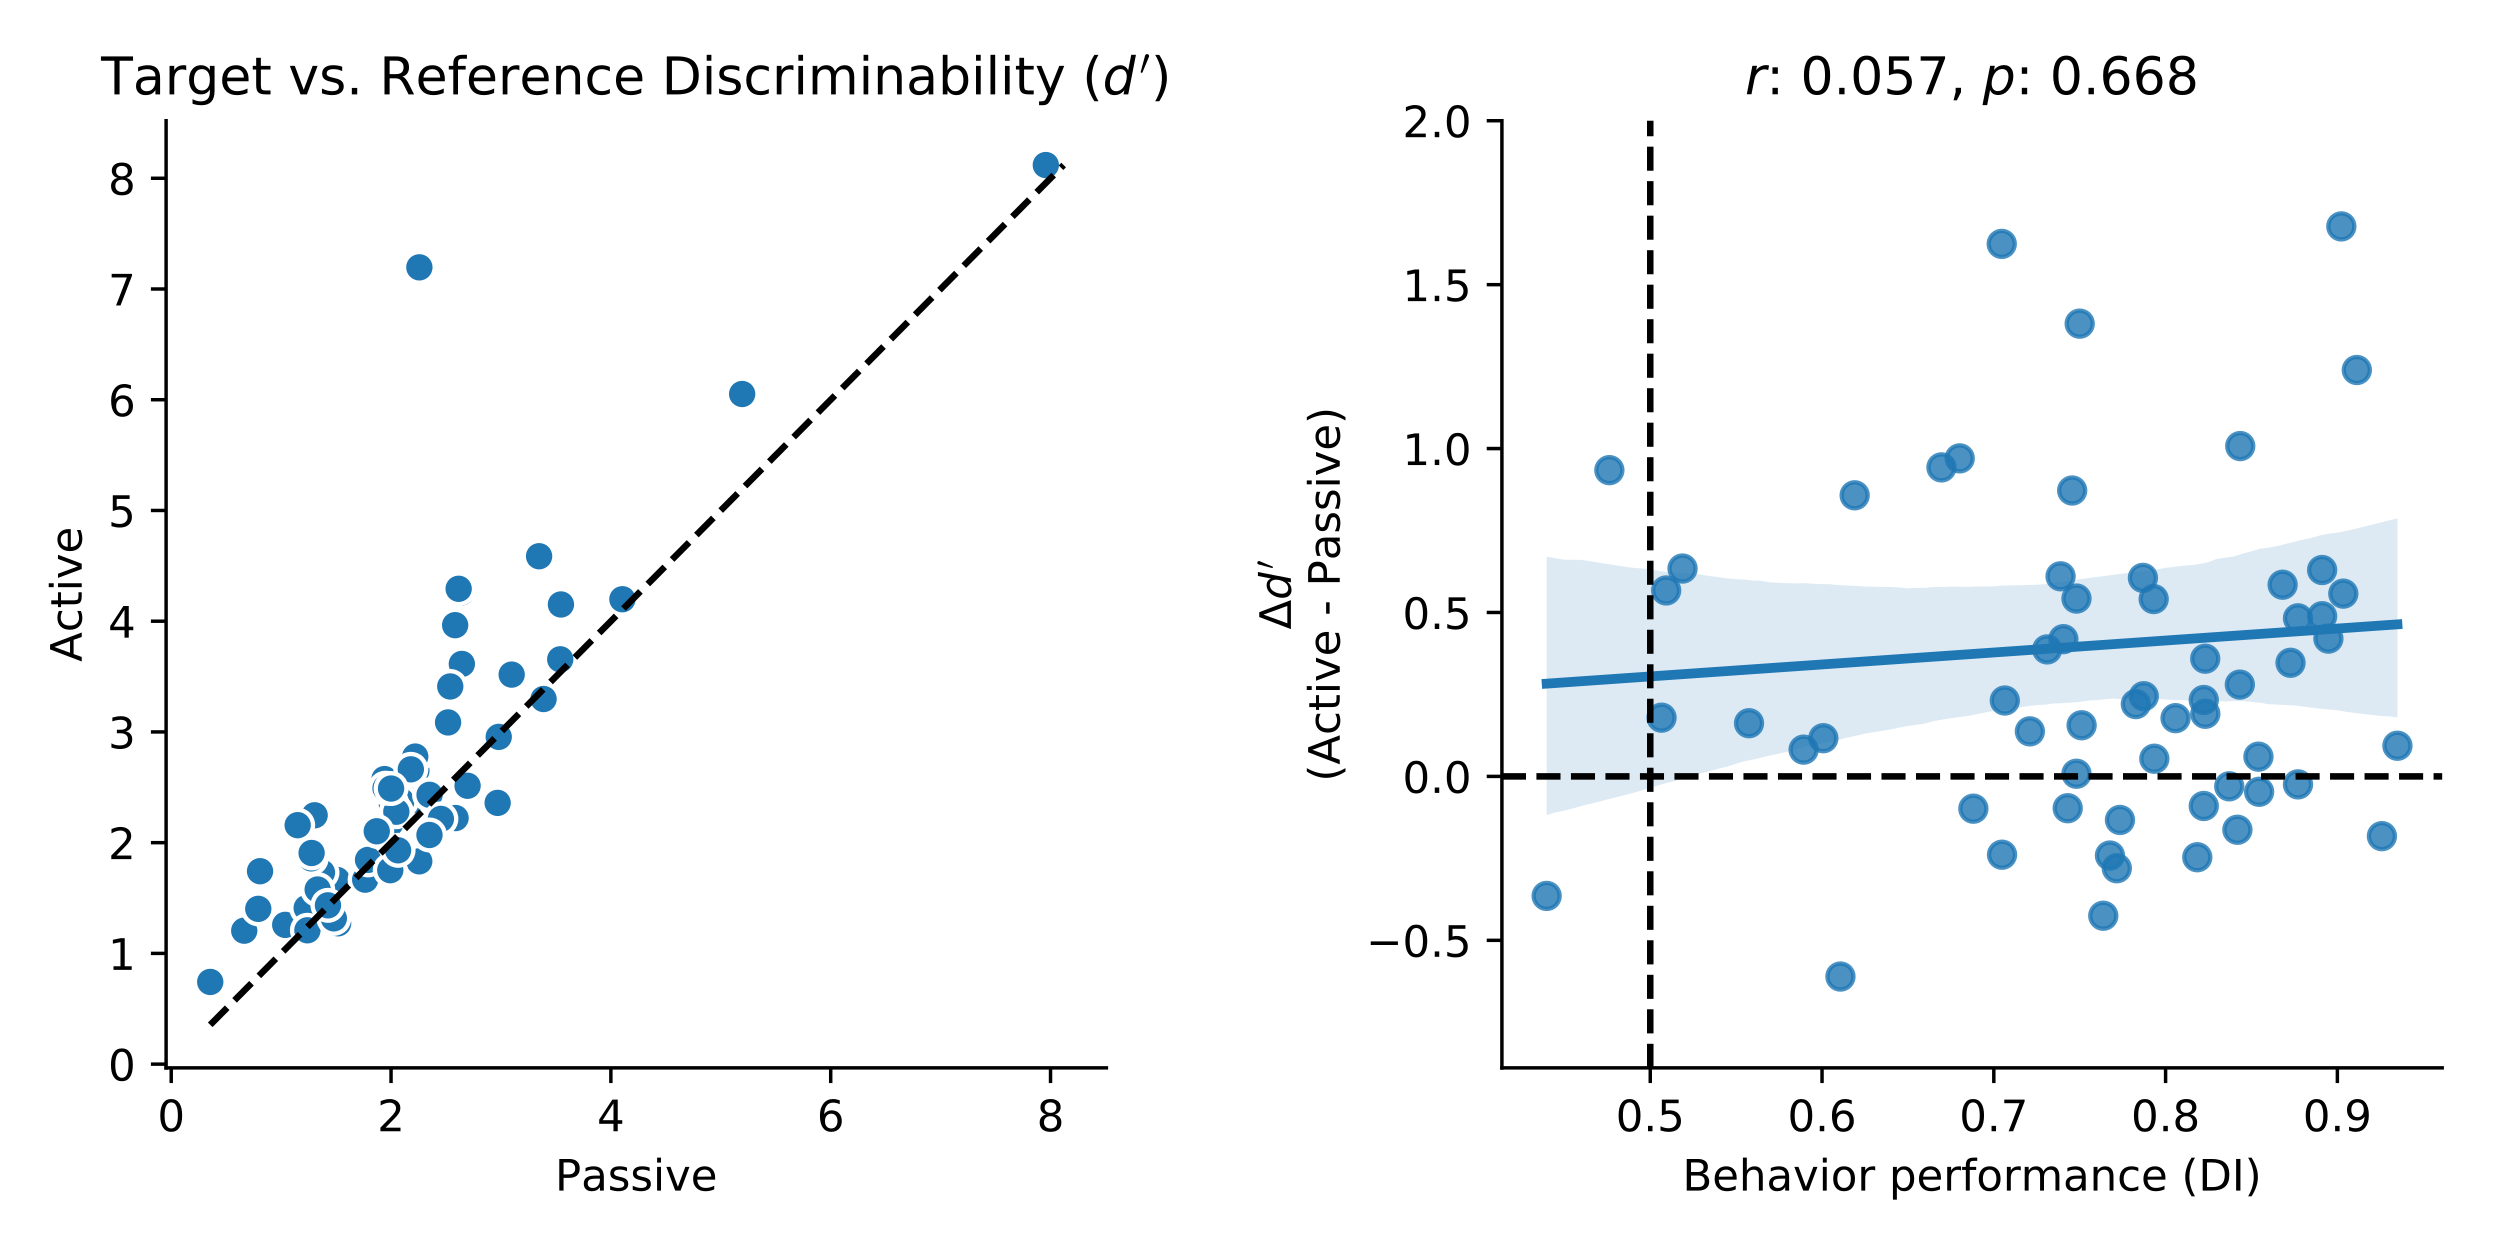 <?xml version="1.0" encoding="utf-8" standalone="no"?>
<!DOCTYPE svg PUBLIC "-//W3C//DTD SVG 1.1//EN"
  "http://www.w3.org/Graphics/SVG/1.1/DTD/svg11.dtd">
<!-- Created with matplotlib (https://matplotlib.org/) -->
<svg height="288pt" version="1.1" viewBox="0 0 576 288" width="576pt" xmlns="http://www.w3.org/2000/svg" xmlns:xlink="http://www.w3.org/1999/xlink">
 <defs>
  <style type="text/css">
*{stroke-linecap:butt;stroke-linejoin:round;}
  </style>
 </defs>
 <g id="figure_1">
  <g id="patch_1">
   <path d="M 0 288 
L 576 288 
L 576 0 
L 0 0 
z
" style="fill:#ffffff;"/>
  </g>
  <g id="axes_1">
   <g id="patch_2">
    <path d="M 38.27 246.04 
L 254.909 246.04 
L 254.909 27.816 
L 38.27 27.816 
z
" style="fill:#ffffff;"/>
   </g>
   <g id="PathCollection_1">
    <defs>
     <path d="M 0 3.536 
C 0.938 3.536 1.837 3.163 2.5 2.5 
C 3.163 1.837 3.536 0.938 3.536 0 
C 3.536 -0.938 3.163 -1.837 2.5 -2.5 
C 1.837 -3.163 0.938 -3.536 0 -3.536 
C -0.938 -3.536 -1.837 -3.163 -2.5 -2.5 
C -3.163 -1.837 -3.536 -0.938 -3.536 0 
C -3.536 0.938 -3.163 1.837 -2.5 2.5 
C -1.837 3.163 -0.938 3.536 0 3.536 
z
" id="m2ec1d4c209" style="stroke:#ffffff;"/>
    </defs>
    <g clip-path="url(#p0ec665507a)">
     <use style="fill:#1f77b4;stroke:#ffffff;" x="59.912" xlink:href="#m2ec1d4c209" y="200.724"/>
     <use style="fill:#1f77b4;stroke:#ffffff;" x="73.135" xlink:href="#m2ec1d4c209" y="212.434"/>
     <use style="fill:#1f77b4;stroke:#ffffff;" x="106.139" xlink:href="#m2ec1d4c209" y="136.545"/>
     <use style="fill:#1f77b4;stroke:#ffffff;" x="48.435" xlink:href="#m2ec1d4c209" y="226.239"/>
     <use style="fill:#1f77b4;stroke:#ffffff;" x="76.666" xlink:href="#m2ec1d4c209" y="204.174"/>
     <use style="fill:#1f77b4;stroke:#ffffff;" x="104.865" xlink:href="#m2ec1d4c209" y="144.037"/>
     <use style="fill:#1f77b4;stroke:#ffffff;" x="56.269" xlink:href="#m2ec1d4c209" y="214.427"/>
     <use style="fill:#1f77b4;stroke:#ffffff;" x="72.491" xlink:href="#m2ec1d4c209" y="187.838"/>
     <use style="fill:#1f77b4;stroke:#ffffff;" x="65.711" xlink:href="#m2ec1d4c209" y="213.089"/>
     <use style="fill:#1f77b4;stroke:#ffffff;" x="106.405" xlink:href="#m2ec1d4c209" y="152.968"/>
     <use style="fill:#1f77b4;stroke:#ffffff;" x="74.664" xlink:href="#m2ec1d4c209" y="208.16"/>
     <use style="fill:#1f77b4;stroke:#ffffff;" x="77.629" xlink:href="#m2ec1d4c209" y="202.728"/>
     <use style="fill:#1f77b4;stroke:#ffffff;" x="103.231" xlink:href="#m2ec1d4c209" y="166.446"/>
     <use style="fill:#1f77b4;stroke:#ffffff;" x="70.658" xlink:href="#m2ec1d4c209" y="209.2"/>
     <use style="fill:#1f77b4;stroke:#ffffff;" x="84.131" xlink:href="#m2ec1d4c209" y="202.67"/>
     <use style="fill:#1f77b4;stroke:#ffffff;" x="59.502" xlink:href="#m2ec1d4c209" y="209.399"/>
     <use style="fill:#1f77b4;stroke:#ffffff;" x="94.97" xlink:href="#m2ec1d4c209" y="184.367"/>
     <use style="fill:#1f77b4;stroke:#ffffff;" x="77.902" xlink:href="#m2ec1d4c209" y="212.725"/>
     <use style="fill:#1f77b4;stroke:#ffffff;" x="88.438" xlink:href="#m2ec1d4c209" y="198.295"/>
     <use style="fill:#1f77b4;stroke:#ffffff;" x="92.478" xlink:href="#m2ec1d4c209" y="184.606"/>
     <use style="fill:#1f77b4;stroke:#ffffff;" x="96.592" xlink:href="#m2ec1d4c209" y="198.448"/>
     <use style="fill:#1f77b4;stroke:#ffffff;" x="89.892" xlink:href="#m2ec1d4c209" y="189.783"/>
     <use style="fill:#1f77b4;stroke:#ffffff;" x="129.077" xlink:href="#m2ec1d4c209" y="151.904"/>
     <use style="fill:#1f77b4;stroke:#ffffff;" x="88.581" xlink:href="#m2ec1d4c209" y="179.499"/>
     <use style="fill:#1f77b4;stroke:#ffffff;" x="95.934" xlink:href="#m2ec1d4c209" y="177.587"/>
     <use style="fill:#1f77b4;stroke:#ffffff;" x="104.96" xlink:href="#m2ec1d4c209" y="188.476"/>
     <use style="fill:#1f77b4;stroke:#ffffff;" x="98.967" xlink:href="#m2ec1d4c209" y="183.128"/>
     <use style="fill:#1f77b4;stroke:#ffffff;" x="84.795" xlink:href="#m2ec1d4c209" y="198.114"/>
     <use style="fill:#1f77b4;stroke:#ffffff;" x="101.577" xlink:href="#m2ec1d4c209" y="188.677"/>
     <use style="fill:#1f77b4;stroke:#ffffff;" x="70.824" xlink:href="#m2ec1d4c209" y="214.335"/>
     <use style="fill:#1f77b4;stroke:#ffffff;" x="68.581" xlink:href="#m2ec1d4c209" y="190.118"/>
     <use style="fill:#1f77b4;stroke:#ffffff;" x="98.947" xlink:href="#m2ec1d4c209" y="192.38"/>
     <use style="fill:#1f77b4;stroke:#ffffff;" x="76.911" xlink:href="#m2ec1d4c209" y="211.585"/>
     <use style="fill:#1f77b4;stroke:#ffffff;" x="95.67" xlink:href="#m2ec1d4c209" y="174.31"/>
     <use style="fill:#1f77b4;stroke:#ffffff;" x="143.398" xlink:href="#m2ec1d4c209" y="138.064"/>
     <use style="fill:#1f77b4;stroke:#ffffff;" x="90.268" xlink:href="#m2ec1d4c209" y="185.134"/>
     <use style="fill:#1f77b4;stroke:#ffffff;" x="124.207" xlink:href="#m2ec1d4c209" y="128.157"/>
     <use style="fill:#1f77b4;stroke:#ffffff;" x="103.734" xlink:href="#m2ec1d4c209" y="158.161"/>
     <use style="fill:#1f77b4;stroke:#ffffff;" x="114.655" xlink:href="#m2ec1d4c209" y="184.982"/>
     <use style="fill:#1f77b4;stroke:#ffffff;" x="74.177" xlink:href="#m2ec1d4c209" y="201.026"/>
     <use style="fill:#1f77b4;stroke:#ffffff;" x="89.916" xlink:href="#m2ec1d4c209" y="200.489"/>
     <use style="fill:#1f77b4;stroke:#ffffff;" x="107.727" xlink:href="#m2ec1d4c209" y="181.037"/>
     <use style="fill:#1f77b4;stroke:#ffffff;" x="73.186" xlink:href="#m2ec1d4c209" y="204.943"/>
     <use style="fill:#1f77b4;stroke:#ffffff;" x="240.954" xlink:href="#m2ec1d4c209" y="38.028"/>
     <use style="fill:#1f77b4;stroke:#ffffff;" x="170.99" xlink:href="#m2ec1d4c209" y="90.777"/>
     <use style="fill:#1f77b4;stroke:#ffffff;" x="129.237" xlink:href="#m2ec1d4c209" y="139.268"/>
     <use style="fill:#1f77b4;stroke:#ffffff;" x="71.695" xlink:href="#m2ec1d4c209" y="197.77"/>
     <use style="fill:#1f77b4;stroke:#ffffff;" x="91.312" xlink:href="#m2ec1d4c209" y="187.018"/>
     <use style="fill:#1f77b4;stroke:#ffffff;" x="91.714" xlink:href="#m2ec1d4c209" y="195.908"/>
     <use style="fill:#1f77b4;stroke:#ffffff;" x="105.672" xlink:href="#m2ec1d4c209" y="135.654"/>
     <use style="fill:#1f77b4;stroke:#ffffff;" x="117.887" xlink:href="#m2ec1d4c209" y="155.428"/>
     <use style="fill:#1f77b4;stroke:#ffffff;" x="94.656" xlink:href="#m2ec1d4c209" y="177.251"/>
     <use style="fill:#1f77b4;stroke:#ffffff;" x="114.904" xlink:href="#m2ec1d4c209" y="169.777"/>
     <use style="fill:#1f77b4;stroke:#ffffff;" x="86.801" xlink:href="#m2ec1d4c209" y="191.522"/>
     <use style="fill:#1f77b4;stroke:#ffffff;" x="125.234" xlink:href="#m2ec1d4c209" y="161.051"/>
     <use style="fill:#1f77b4;stroke:#ffffff;" x="75.559" xlink:href="#m2ec1d4c209" y="208.587"/>
     <use style="fill:#1f77b4;stroke:#ffffff;" x="88.82" xlink:href="#m2ec1d4c209" y="181.595"/>
     <use style="fill:#1f77b4;stroke:#ffffff;" x="71.793" xlink:href="#m2ec1d4c209" y="196.527"/>
     <use style="fill:#1f77b4;stroke:#ffffff;" x="90.1" xlink:href="#m2ec1d4c209" y="181.679"/>
     <use style="fill:#1f77b4;stroke:#ffffff;" x="96.62" xlink:href="#m2ec1d4c209" y="61.593"/>
    </g>
   </g>
   <g id="matplotlib.axis_1">
    <g id="xtick_1">
     <g id="line2d_1">
      <defs>
       <path d="M 0 0 
L 0 3.5 
" id="m97d3cf1691" style="stroke:#000000;stroke-width:0.8;"/>
      </defs>
      <g>
       <use style="stroke:#000000;stroke-width:0.8;" x="39.45" xlink:href="#m97d3cf1691" y="246.04"/>
      </g>
     </g>
     <g id="text_1">
      <!-- 0 -->
      <defs>
       <path d="M 31.781 66.406 
Q 24.172 66.406 20.328 58.906 
Q 16.5 51.422 16.5 36.375 
Q 16.5 21.391 20.328 13.891 
Q 24.172 6.391 31.781 6.391 
Q 39.453 6.391 43.281 13.891 
Q 47.125 21.391 47.125 36.375 
Q 47.125 51.422 43.281 58.906 
Q 39.453 66.406 31.781 66.406 
z
M 31.781 74.219 
Q 44.047 74.219 50.516 64.516 
Q 56.984 54.828 56.984 36.375 
Q 56.984 17.969 50.516 8.266 
Q 44.047 -1.422 31.781 -1.422 
Q 19.531 -1.422 13.062 8.266 
Q 6.594 17.969 6.594 36.375 
Q 6.594 54.828 13.062 64.516 
Q 19.531 74.219 31.781 74.219 
z
" id="DejaVuSans-48"/>
      </defs>
      <g transform="translate(36.269 260.638)scale(0.1 -0.1)">
       <use xlink:href="#DejaVuSans-48"/>
      </g>
     </g>
    </g>
    <g id="xtick_2">
     <g id="line2d_2">
      <g>
       <use style="stroke:#000000;stroke-width:0.8;" x="90.098" xlink:href="#m97d3cf1691" y="246.04"/>
      </g>
     </g>
     <g id="text_2">
      <!-- 2 -->
      <defs>
       <path d="M 19.188 8.297 
L 53.609 8.297 
L 53.609 0 
L 7.328 0 
L 7.328 8.297 
Q 12.938 14.109 22.625 23.891 
Q 32.328 33.688 34.812 36.531 
Q 39.547 41.844 41.422 45.531 
Q 43.312 49.219 43.312 52.781 
Q 43.312 58.594 39.234 62.25 
Q 35.156 65.922 28.609 65.922 
Q 23.969 65.922 18.812 64.312 
Q 13.672 62.703 7.812 59.422 
L 7.812 69.391 
Q 13.766 71.781 18.938 73 
Q 24.125 74.219 28.422 74.219 
Q 39.75 74.219 46.484 68.547 
Q 53.219 62.891 53.219 53.422 
Q 53.219 48.922 51.531 44.891 
Q 49.859 40.875 45.406 35.406 
Q 44.188 33.984 37.641 27.219 
Q 31.109 20.453 19.188 8.297 
z
" id="DejaVuSans-50"/>
      </defs>
      <g transform="translate(86.917 260.638)scale(0.1 -0.1)">
       <use xlink:href="#DejaVuSans-50"/>
      </g>
     </g>
    </g>
    <g id="xtick_3">
     <g id="line2d_3">
      <g>
       <use style="stroke:#000000;stroke-width:0.8;" x="140.746" xlink:href="#m97d3cf1691" y="246.04"/>
      </g>
     </g>
     <g id="text_3">
      <!-- 4 -->
      <defs>
       <path d="M 37.797 64.312 
L 12.891 25.391 
L 37.797 25.391 
z
M 35.203 72.906 
L 47.609 72.906 
L 47.609 25.391 
L 58.016 25.391 
L 58.016 17.188 
L 47.609 17.188 
L 47.609 0 
L 37.797 0 
L 37.797 17.188 
L 4.891 17.188 
L 4.891 26.703 
z
" id="DejaVuSans-52"/>
      </defs>
      <g transform="translate(137.565 260.638)scale(0.1 -0.1)">
       <use xlink:href="#DejaVuSans-52"/>
      </g>
     </g>
    </g>
    <g id="xtick_4">
     <g id="line2d_4">
      <g>
       <use style="stroke:#000000;stroke-width:0.8;" x="191.395" xlink:href="#m97d3cf1691" y="246.04"/>
      </g>
     </g>
     <g id="text_4">
      <!-- 6 -->
      <defs>
       <path d="M 33.016 40.375 
Q 26.375 40.375 22.484 35.828 
Q 18.609 31.297 18.609 23.391 
Q 18.609 15.531 22.484 10.953 
Q 26.375 6.391 33.016 6.391 
Q 39.656 6.391 43.531 10.953 
Q 47.406 15.531 47.406 23.391 
Q 47.406 31.297 43.531 35.828 
Q 39.656 40.375 33.016 40.375 
z
M 52.594 71.297 
L 52.594 62.312 
Q 48.875 64.062 45.094 64.984 
Q 41.312 65.922 37.594 65.922 
Q 27.828 65.922 22.672 59.328 
Q 17.531 52.734 16.797 39.406 
Q 19.672 43.656 24.016 45.922 
Q 28.375 48.188 33.594 48.188 
Q 44.578 48.188 50.953 41.516 
Q 57.328 34.859 57.328 23.391 
Q 57.328 12.156 50.688 5.359 
Q 44.047 -1.422 33.016 -1.422 
Q 20.359 -1.422 13.672 8.266 
Q 6.984 17.969 6.984 36.375 
Q 6.984 53.656 15.188 63.938 
Q 23.391 74.219 37.203 74.219 
Q 40.922 74.219 44.703 73.484 
Q 48.484 72.75 52.594 71.297 
z
" id="DejaVuSans-54"/>
      </defs>
      <g transform="translate(188.214 260.638)scale(0.1 -0.1)">
       <use xlink:href="#DejaVuSans-54"/>
      </g>
     </g>
    </g>
    <g id="xtick_5">
     <g id="line2d_5">
      <g>
       <use style="stroke:#000000;stroke-width:0.8;" x="242.043" xlink:href="#m97d3cf1691" y="246.04"/>
      </g>
     </g>
     <g id="text_5">
      <!-- 8 -->
      <defs>
       <path d="M 31.781 34.625 
Q 24.75 34.625 20.719 30.859 
Q 16.703 27.094 16.703 20.516 
Q 16.703 13.922 20.719 10.156 
Q 24.75 6.391 31.781 6.391 
Q 38.812 6.391 42.859 10.172 
Q 46.922 13.969 46.922 20.516 
Q 46.922 27.094 42.891 30.859 
Q 38.875 34.625 31.781 34.625 
z
M 21.922 38.812 
Q 15.578 40.375 12.031 44.719 
Q 8.5 49.078 8.5 55.328 
Q 8.5 64.062 14.719 69.141 
Q 20.953 74.219 31.781 74.219 
Q 42.672 74.219 48.875 69.141 
Q 55.078 64.062 55.078 55.328 
Q 55.078 49.078 51.531 44.719 
Q 48 40.375 41.703 38.812 
Q 48.828 37.156 52.797 32.312 
Q 56.781 27.484 56.781 20.516 
Q 56.781 9.906 50.312 4.234 
Q 43.844 -1.422 31.781 -1.422 
Q 19.734 -1.422 13.25 4.234 
Q 6.781 9.906 6.781 20.516 
Q 6.781 27.484 10.781 32.312 
Q 14.797 37.156 21.922 38.812 
z
M 18.312 54.391 
Q 18.312 48.734 21.844 45.562 
Q 25.391 42.391 31.781 42.391 
Q 38.141 42.391 41.719 45.562 
Q 45.312 48.734 45.312 54.391 
Q 45.312 60.062 41.719 63.234 
Q 38.141 66.406 31.781 66.406 
Q 25.391 66.406 21.844 63.234 
Q 18.312 60.062 18.312 54.391 
z
" id="DejaVuSans-56"/>
      </defs>
      <g transform="translate(238.862 260.638)scale(0.1 -0.1)">
       <use xlink:href="#DejaVuSans-56"/>
      </g>
     </g>
    </g>
    <g id="text_6">
     <!-- Passive -->
     <defs>
      <path d="M 19.672 64.797 
L 19.672 37.406 
L 32.078 37.406 
Q 38.969 37.406 42.719 40.969 
Q 46.484 44.531 46.484 51.125 
Q 46.484 57.672 42.719 61.234 
Q 38.969 64.797 32.078 64.797 
z
M 9.812 72.906 
L 32.078 72.906 
Q 44.344 72.906 50.609 67.359 
Q 56.891 61.812 56.891 51.125 
Q 56.891 40.328 50.609 34.812 
Q 44.344 29.297 32.078 29.297 
L 19.672 29.297 
L 19.672 0 
L 9.812 0 
z
" id="DejaVuSans-80"/>
      <path d="M 34.281 27.484 
Q 23.391 27.484 19.188 25 
Q 14.984 22.516 14.984 16.5 
Q 14.984 11.719 18.141 8.906 
Q 21.297 6.109 26.703 6.109 
Q 34.188 6.109 38.703 11.406 
Q 43.219 16.703 43.219 25.484 
L 43.219 27.484 
z
M 52.203 31.203 
L 52.203 0 
L 43.219 0 
L 43.219 8.297 
Q 40.141 3.328 35.547 0.953 
Q 30.953 -1.422 24.312 -1.422 
Q 15.922 -1.422 10.953 3.297 
Q 6 8.016 6 15.922 
Q 6 25.141 12.172 29.828 
Q 18.359 34.516 30.609 34.516 
L 43.219 34.516 
L 43.219 35.406 
Q 43.219 41.609 39.141 45 
Q 35.062 48.391 27.688 48.391 
Q 23 48.391 18.547 47.266 
Q 14.109 46.141 10.016 43.891 
L 10.016 52.203 
Q 14.938 54.109 19.578 55.047 
Q 24.219 56 28.609 56 
Q 40.484 56 46.344 49.844 
Q 52.203 43.703 52.203 31.203 
z
" id="DejaVuSans-97"/>
      <path d="M 44.281 53.078 
L 44.281 44.578 
Q 40.484 46.531 36.375 47.5 
Q 32.281 48.484 27.875 48.484 
Q 21.188 48.484 17.844 46.438 
Q 14.5 44.391 14.5 40.281 
Q 14.5 37.156 16.891 35.375 
Q 19.281 33.594 26.516 31.984 
L 29.594 31.297 
Q 39.156 29.25 43.188 25.516 
Q 47.219 21.781 47.219 15.094 
Q 47.219 7.469 41.188 3.016 
Q 35.156 -1.422 24.609 -1.422 
Q 20.219 -1.422 15.453 -0.562 
Q 10.688 0.297 5.422 2 
L 5.422 11.281 
Q 10.406 8.688 15.234 7.391 
Q 20.062 6.109 24.812 6.109 
Q 31.156 6.109 34.562 8.281 
Q 37.984 10.453 37.984 14.406 
Q 37.984 18.062 35.516 20.016 
Q 33.062 21.969 24.703 23.781 
L 21.578 24.516 
Q 13.234 26.266 9.516 29.906 
Q 5.812 33.547 5.812 39.891 
Q 5.812 47.609 11.281 51.797 
Q 16.75 56 26.812 56 
Q 31.781 56 36.172 55.266 
Q 40.578 54.547 44.281 53.078 
z
" id="DejaVuSans-115"/>
      <path d="M 9.422 54.688 
L 18.406 54.688 
L 18.406 0 
L 9.422 0 
z
M 9.422 75.984 
L 18.406 75.984 
L 18.406 64.594 
L 9.422 64.594 
z
" id="DejaVuSans-105"/>
      <path d="M 2.984 54.688 
L 12.5 54.688 
L 29.594 8.797 
L 46.688 54.688 
L 56.203 54.688 
L 35.688 0 
L 23.484 0 
z
" id="DejaVuSans-118"/>
      <path d="M 56.203 29.594 
L 56.203 25.203 
L 14.891 25.203 
Q 15.484 15.922 20.484 11.062 
Q 25.484 6.203 34.422 6.203 
Q 39.594 6.203 44.453 7.469 
Q 49.312 8.734 54.109 11.281 
L 54.109 2.781 
Q 49.266 0.734 44.188 -0.344 
Q 39.109 -1.422 33.891 -1.422 
Q 20.797 -1.422 13.156 6.188 
Q 5.516 13.812 5.516 26.812 
Q 5.516 40.234 12.766 48.109 
Q 20.016 56 32.328 56 
Q 43.359 56 49.781 48.891 
Q 56.203 41.797 56.203 29.594 
z
M 47.219 32.234 
Q 47.125 39.594 43.094 43.984 
Q 39.062 48.391 32.422 48.391 
Q 24.906 48.391 20.391 44.141 
Q 15.875 39.891 15.188 32.172 
z
" id="DejaVuSans-101"/>
     </defs>
     <g transform="translate(127.879 274.317)scale(0.1 -0.1)">
      <use xlink:href="#DejaVuSans-80"/>
      <use x="60.24" xlink:href="#DejaVuSans-97"/>
      <use x="121.52" xlink:href="#DejaVuSans-115"/>
      <use x="173.619" xlink:href="#DejaVuSans-115"/>
      <use x="225.719" xlink:href="#DejaVuSans-105"/>
      <use x="253.502" xlink:href="#DejaVuSans-118"/>
      <use x="312.682" xlink:href="#DejaVuSans-101"/>
     </g>
    </g>
   </g>
   <g id="matplotlib.axis_2">
    <g id="ytick_1">
     <g id="line2d_6">
      <defs>
       <path d="M 0 0 
L -3.5 0 
" id="m0287622f74" style="stroke:#000000;stroke-width:0.8;"/>
      </defs>
      <g>
       <use style="stroke:#000000;stroke-width:0.8;" x="38.27" xlink:href="#m0287622f74" y="245.173"/>
      </g>
     </g>
     <g id="text_7">
      <!-- 0 -->
      <g transform="translate(24.907 248.972)scale(0.1 -0.1)">
       <use xlink:href="#DejaVuSans-48"/>
      </g>
     </g>
    </g>
    <g id="ytick_2">
     <g id="line2d_7">
      <g>
       <use style="stroke:#000000;stroke-width:0.8;" x="38.27" xlink:href="#m0287622f74" y="219.66"/>
      </g>
     </g>
     <g id="text_8">
      <!-- 1 -->
      <defs>
       <path d="M 12.406 8.297 
L 28.516 8.297 
L 28.516 63.922 
L 10.984 60.406 
L 10.984 69.391 
L 28.422 72.906 
L 38.281 72.906 
L 38.281 8.297 
L 54.391 8.297 
L 54.391 0 
L 12.406 0 
z
" id="DejaVuSans-49"/>
      </defs>
      <g transform="translate(24.907 223.459)scale(0.1 -0.1)">
       <use xlink:href="#DejaVuSans-49"/>
      </g>
     </g>
    </g>
    <g id="ytick_3">
     <g id="line2d_8">
      <g>
       <use style="stroke:#000000;stroke-width:0.8;" x="38.27" xlink:href="#m0287622f74" y="194.147"/>
      </g>
     </g>
     <g id="text_9">
      <!-- 2 -->
      <g transform="translate(24.907 197.946)scale(0.1 -0.1)">
       <use xlink:href="#DejaVuSans-50"/>
      </g>
     </g>
    </g>
    <g id="ytick_4">
     <g id="line2d_9">
      <g>
       <use style="stroke:#000000;stroke-width:0.8;" x="38.27" xlink:href="#m0287622f74" y="168.634"/>
      </g>
     </g>
     <g id="text_10">
      <!-- 3 -->
      <defs>
       <path d="M 40.578 39.312 
Q 47.656 37.797 51.625 33 
Q 55.609 28.219 55.609 21.188 
Q 55.609 10.406 48.188 4.484 
Q 40.766 -1.422 27.094 -1.422 
Q 22.516 -1.422 17.656 -0.516 
Q 12.797 0.391 7.625 2.203 
L 7.625 11.719 
Q 11.719 9.328 16.594 8.109 
Q 21.484 6.891 26.812 6.891 
Q 36.078 6.891 40.938 10.547 
Q 45.797 14.203 45.797 21.188 
Q 45.797 27.641 41.281 31.266 
Q 36.766 34.906 28.719 34.906 
L 20.219 34.906 
L 20.219 43.016 
L 29.109 43.016 
Q 36.375 43.016 40.234 45.922 
Q 44.094 48.828 44.094 54.297 
Q 44.094 59.906 40.109 62.906 
Q 36.141 65.922 28.719 65.922 
Q 24.656 65.922 20.016 65.031 
Q 15.375 64.156 9.812 62.312 
L 9.812 71.094 
Q 15.438 72.656 20.344 73.438 
Q 25.25 74.219 29.594 74.219 
Q 40.828 74.219 47.359 69.109 
Q 53.906 64.016 53.906 55.328 
Q 53.906 49.266 50.438 45.094 
Q 46.969 40.922 40.578 39.312 
z
" id="DejaVuSans-51"/>
      </defs>
      <g transform="translate(24.907 172.433)scale(0.1 -0.1)">
       <use xlink:href="#DejaVuSans-51"/>
      </g>
     </g>
    </g>
    <g id="ytick_5">
     <g id="line2d_10">
      <g>
       <use style="stroke:#000000;stroke-width:0.8;" x="38.27" xlink:href="#m0287622f74" y="143.121"/>
      </g>
     </g>
     <g id="text_11">
      <!-- 4 -->
      <g transform="translate(24.907 146.92)scale(0.1 -0.1)">
       <use xlink:href="#DejaVuSans-52"/>
      </g>
     </g>
    </g>
    <g id="ytick_6">
     <g id="line2d_11">
      <g>
       <use style="stroke:#000000;stroke-width:0.8;" x="38.27" xlink:href="#m0287622f74" y="117.608"/>
      </g>
     </g>
     <g id="text_12">
      <!-- 5 -->
      <defs>
       <path d="M 10.797 72.906 
L 49.516 72.906 
L 49.516 64.594 
L 19.828 64.594 
L 19.828 46.734 
Q 21.969 47.469 24.109 47.828 
Q 26.266 48.188 28.422 48.188 
Q 40.625 48.188 47.75 41.5 
Q 54.891 34.812 54.891 23.391 
Q 54.891 11.625 47.562 5.094 
Q 40.234 -1.422 26.906 -1.422 
Q 22.312 -1.422 17.547 -0.641 
Q 12.797 0.141 7.719 1.703 
L 7.719 11.625 
Q 12.109 9.234 16.797 8.062 
Q 21.484 6.891 26.703 6.891 
Q 35.156 6.891 40.078 11.328 
Q 45.016 15.766 45.016 23.391 
Q 45.016 31 40.078 35.438 
Q 35.156 39.891 26.703 39.891 
Q 22.75 39.891 18.812 39.016 
Q 14.891 38.141 10.797 36.281 
z
" id="DejaVuSans-53"/>
      </defs>
      <g transform="translate(24.907 121.407)scale(0.1 -0.1)">
       <use xlink:href="#DejaVuSans-53"/>
      </g>
     </g>
    </g>
    <g id="ytick_7">
     <g id="line2d_12">
      <g>
       <use style="stroke:#000000;stroke-width:0.8;" x="38.27" xlink:href="#m0287622f74" y="92.095"/>
      </g>
     </g>
     <g id="text_13">
      <!-- 6 -->
      <g transform="translate(24.907 95.895)scale(0.1 -0.1)">
       <use xlink:href="#DejaVuSans-54"/>
      </g>
     </g>
    </g>
    <g id="ytick_8">
     <g id="line2d_13">
      <g>
       <use style="stroke:#000000;stroke-width:0.8;" x="38.27" xlink:href="#m0287622f74" y="66.582"/>
      </g>
     </g>
     <g id="text_14">
      <!-- 7 -->
      <defs>
       <path d="M 8.203 72.906 
L 55.078 72.906 
L 55.078 68.703 
L 28.609 0 
L 18.312 0 
L 43.219 64.594 
L 8.203 64.594 
z
" id="DejaVuSans-55"/>
      </defs>
      <g transform="translate(24.907 70.382)scale(0.1 -0.1)">
       <use xlink:href="#DejaVuSans-55"/>
      </g>
     </g>
    </g>
    <g id="ytick_9">
     <g id="line2d_14">
      <g>
       <use style="stroke:#000000;stroke-width:0.8;" x="38.27" xlink:href="#m0287622f74" y="41.07"/>
      </g>
     </g>
     <g id="text_15">
      <!-- 8 -->
      <g transform="translate(24.907 44.869)scale(0.1 -0.1)">
       <use xlink:href="#DejaVuSans-56"/>
      </g>
     </g>
    </g>
    <g id="text_16">
     <!-- Active -->
     <defs>
      <path d="M 34.188 63.188 
L 20.797 26.906 
L 47.609 26.906 
z
M 28.609 72.906 
L 39.797 72.906 
L 67.578 0 
L 57.328 0 
L 50.688 18.703 
L 17.828 18.703 
L 11.188 0 
L 0.781 0 
z
" id="DejaVuSans-65"/>
      <path d="M 48.781 52.594 
L 48.781 44.188 
Q 44.969 46.297 41.141 47.344 
Q 37.312 48.391 33.406 48.391 
Q 24.656 48.391 19.812 42.844 
Q 14.984 37.312 14.984 27.297 
Q 14.984 17.281 19.812 11.734 
Q 24.656 6.203 33.406 6.203 
Q 37.312 6.203 41.141 7.25 
Q 44.969 8.297 48.781 10.406 
L 48.781 2.094 
Q 45.016 0.344 40.984 -0.531 
Q 36.969 -1.422 32.422 -1.422 
Q 20.062 -1.422 12.781 6.344 
Q 5.516 14.109 5.516 27.297 
Q 5.516 40.672 12.859 48.328 
Q 20.219 56 33.016 56 
Q 37.156 56 41.109 55.141 
Q 45.062 54.297 48.781 52.594 
z
" id="DejaVuSans-99"/>
      <path d="M 18.312 70.219 
L 18.312 54.688 
L 36.812 54.688 
L 36.812 47.703 
L 18.312 47.703 
L 18.312 18.016 
Q 18.312 11.328 20.141 9.422 
Q 21.969 7.516 27.594 7.516 
L 36.812 7.516 
L 36.812 0 
L 27.594 0 
Q 17.188 0 13.234 3.875 
Q 9.281 7.766 9.281 18.016 
L 9.281 47.703 
L 2.688 47.703 
L 2.688 54.688 
L 9.281 54.688 
L 9.281 70.219 
z
" id="DejaVuSans-116"/>
     </defs>
     <g transform="translate(18.828 152.482)rotate(-90)scale(0.1 -0.1)">
      <use xlink:href="#DejaVuSans-65"/>
      <use x="68.393" xlink:href="#DejaVuSans-99"/>
      <use x="123.373" xlink:href="#DejaVuSans-116"/>
      <use x="162.582" xlink:href="#DejaVuSans-105"/>
      <use x="190.365" xlink:href="#DejaVuSans-118"/>
      <use x="249.545" xlink:href="#DejaVuSans-101"/>
     </g>
    </g>
   </g>
   <g id="line2d_15">
    <path clip-path="url(#p0ec665507a)" d="M 48.435 236.121 
L 245.062 38.028 
" style="fill:none;stroke:#000000;stroke-dasharray:5.55,2.4;stroke-dashoffset:0;stroke-width:1.5;"/>
   </g>
   <g id="patch_3">
    <path d="M 38.27 246.04 
L 38.27 27.816 
" style="fill:none;stroke:#000000;stroke-linecap:square;stroke-linejoin:miter;stroke-width:0.8;"/>
   </g>
   <g id="patch_4">
    <path d="M 38.27 246.04 
L 254.909 246.04 
" style="fill:none;stroke:#000000;stroke-linecap:square;stroke-linejoin:miter;stroke-width:0.8;"/>
   </g>
   <g id="text_17">
    <!-- Target vs. Reference Discriminability ($d'$) -->
    <defs>
     <path d="M -0.297 72.906 
L 61.375 72.906 
L 61.375 64.594 
L 35.5 64.594 
L 35.5 0 
L 25.594 0 
L 25.594 64.594 
L -0.297 64.594 
z
" id="DejaVuSans-84"/>
     <path d="M 41.109 46.297 
Q 39.594 47.172 37.812 47.578 
Q 36.031 48 33.891 48 
Q 26.266 48 22.188 43.047 
Q 18.109 38.094 18.109 28.812 
L 18.109 0 
L 9.078 0 
L 9.078 54.688 
L 18.109 54.688 
L 18.109 46.188 
Q 20.953 51.172 25.484 53.578 
Q 30.031 56 36.531 56 
Q 37.453 56 38.578 55.875 
Q 39.703 55.766 41.062 55.516 
z
" id="DejaVuSans-114"/>
     <path d="M 45.406 27.984 
Q 45.406 37.75 41.375 43.109 
Q 37.359 48.484 30.078 48.484 
Q 22.859 48.484 18.828 43.109 
Q 14.797 37.75 14.797 27.984 
Q 14.797 18.266 18.828 12.891 
Q 22.859 7.516 30.078 7.516 
Q 37.359 7.516 41.375 12.891 
Q 45.406 18.266 45.406 27.984 
z
M 54.391 6.781 
Q 54.391 -7.172 48.188 -13.984 
Q 42 -20.797 29.203 -20.797 
Q 24.469 -20.797 20.266 -20.094 
Q 16.062 -19.391 12.109 -17.922 
L 12.109 -9.188 
Q 16.062 -11.328 19.922 -12.344 
Q 23.781 -13.375 27.781 -13.375 
Q 36.625 -13.375 41.016 -8.766 
Q 45.406 -4.156 45.406 5.172 
L 45.406 9.625 
Q 42.625 4.781 38.281 2.391 
Q 33.938 0 27.875 0 
Q 17.828 0 11.672 7.656 
Q 5.516 15.328 5.516 27.984 
Q 5.516 40.672 11.672 48.328 
Q 17.828 56 27.875 56 
Q 33.938 56 38.281 53.609 
Q 42.625 51.219 45.406 46.391 
L 45.406 54.688 
L 54.391 54.688 
z
" id="DejaVuSans-103"/>
     <path id="DejaVuSans-32"/>
     <path d="M 10.688 12.406 
L 21 12.406 
L 21 0 
L 10.688 0 
z
" id="DejaVuSans-46"/>
     <path d="M 44.391 34.188 
Q 47.562 33.109 50.562 29.594 
Q 53.562 26.078 56.594 19.922 
L 66.609 0 
L 56 0 
L 46.688 18.703 
Q 43.062 26.031 39.672 28.422 
Q 36.281 30.812 30.422 30.812 
L 19.672 30.812 
L 19.672 0 
L 9.812 0 
L 9.812 72.906 
L 32.078 72.906 
Q 44.578 72.906 50.734 67.672 
Q 56.891 62.453 56.891 51.906 
Q 56.891 45.016 53.688 40.469 
Q 50.484 35.938 44.391 34.188 
z
M 19.672 64.797 
L 19.672 38.922 
L 32.078 38.922 
Q 39.203 38.922 42.844 42.219 
Q 46.484 45.516 46.484 51.906 
Q 46.484 58.297 42.844 61.547 
Q 39.203 64.797 32.078 64.797 
z
" id="DejaVuSans-82"/>
     <path d="M 37.109 75.984 
L 37.109 68.5 
L 28.516 68.5 
Q 23.688 68.5 21.797 66.547 
Q 19.922 64.594 19.922 59.516 
L 19.922 54.688 
L 34.719 54.688 
L 34.719 47.703 
L 19.922 47.703 
L 19.922 0 
L 10.891 0 
L 10.891 47.703 
L 2.297 47.703 
L 2.297 54.688 
L 10.891 54.688 
L 10.891 58.5 
Q 10.891 67.625 15.141 71.797 
Q 19.391 75.984 28.609 75.984 
z
" id="DejaVuSans-102"/>
     <path d="M 54.891 33.016 
L 54.891 0 
L 45.906 0 
L 45.906 32.719 
Q 45.906 40.484 42.875 44.328 
Q 39.844 48.188 33.797 48.188 
Q 26.516 48.188 22.312 43.547 
Q 18.109 38.922 18.109 30.906 
L 18.109 0 
L 9.078 0 
L 9.078 54.688 
L 18.109 54.688 
L 18.109 46.188 
Q 21.344 51.125 25.703 53.562 
Q 30.078 56 35.797 56 
Q 45.219 56 50.047 50.172 
Q 54.891 44.344 54.891 33.016 
z
" id="DejaVuSans-110"/>
     <path d="M 19.672 64.797 
L 19.672 8.109 
L 31.594 8.109 
Q 46.688 8.109 53.688 14.938 
Q 60.688 21.781 60.688 36.531 
Q 60.688 51.172 53.688 57.984 
Q 46.688 64.797 31.594 64.797 
z
M 9.812 72.906 
L 30.078 72.906 
Q 51.266 72.906 61.172 64.094 
Q 71.094 55.281 71.094 36.531 
Q 71.094 17.672 61.125 8.828 
Q 51.172 0 30.078 0 
L 9.812 0 
z
" id="DejaVuSans-68"/>
     <path d="M 52 44.188 
Q 55.375 50.25 60.062 53.125 
Q 64.75 56 71.094 56 
Q 79.641 56 84.281 50.016 
Q 88.922 44.047 88.922 33.016 
L 88.922 0 
L 79.891 0 
L 79.891 32.719 
Q 79.891 40.578 77.094 44.375 
Q 74.312 48.188 68.609 48.188 
Q 61.625 48.188 57.562 43.547 
Q 53.516 38.922 53.516 30.906 
L 53.516 0 
L 44.484 0 
L 44.484 32.719 
Q 44.484 40.625 41.703 44.406 
Q 38.922 48.188 33.109 48.188 
Q 26.219 48.188 22.156 43.531 
Q 18.109 38.875 18.109 30.906 
L 18.109 0 
L 9.078 0 
L 9.078 54.688 
L 18.109 54.688 
L 18.109 46.188 
Q 21.188 51.219 25.484 53.609 
Q 29.781 56 35.688 56 
Q 41.656 56 45.828 52.969 
Q 50 49.953 52 44.188 
z
" id="DejaVuSans-109"/>
     <path d="M 48.688 27.297 
Q 48.688 37.203 44.609 42.844 
Q 40.531 48.484 33.406 48.484 
Q 26.266 48.484 22.188 42.844 
Q 18.109 37.203 18.109 27.297 
Q 18.109 17.391 22.188 11.75 
Q 26.266 6.109 33.406 6.109 
Q 40.531 6.109 44.609 11.75 
Q 48.688 17.391 48.688 27.297 
z
M 18.109 46.391 
Q 20.953 51.266 25.266 53.625 
Q 29.594 56 35.594 56 
Q 45.562 56 51.781 48.094 
Q 58.016 40.188 58.016 27.297 
Q 58.016 14.406 51.781 6.484 
Q 45.562 -1.422 35.594 -1.422 
Q 29.594 -1.422 25.266 0.953 
Q 20.953 3.328 18.109 8.203 
L 18.109 0 
L 9.078 0 
L 9.078 75.984 
L 18.109 75.984 
z
" id="DejaVuSans-98"/>
     <path d="M 9.422 75.984 
L 18.406 75.984 
L 18.406 0 
L 9.422 0 
z
" id="DejaVuSans-108"/>
     <path d="M 32.172 -5.078 
Q 28.375 -14.844 24.75 -17.812 
Q 21.141 -20.797 15.094 -20.797 
L 7.906 -20.797 
L 7.906 -13.281 
L 13.188 -13.281 
Q 16.891 -13.281 18.938 -11.516 
Q 21 -9.766 23.484 -3.219 
L 25.094 0.875 
L 2.984 54.688 
L 12.5 54.688 
L 29.594 11.922 
L 46.688 54.688 
L 56.203 54.688 
z
" id="DejaVuSans-121"/>
     <path d="M 31 75.875 
Q 24.469 64.656 21.281 53.656 
Q 18.109 42.672 18.109 31.391 
Q 18.109 20.125 21.312 9.062 
Q 24.516 -2 31 -13.188 
L 23.188 -13.188 
Q 15.875 -1.703 12.234 9.375 
Q 8.594 20.453 8.594 31.391 
Q 8.594 42.281 12.203 53.312 
Q 15.828 64.359 23.188 75.875 
z
" id="DejaVuSans-40"/>
     <path d="M 41.797 8.203 
Q 38.188 3.469 33.25 1.016 
Q 28.328 -1.422 22.312 -1.422 
Q 14.109 -1.422 9.344 4.172 
Q 4.594 9.766 4.594 19.484 
Q 4.594 27.594 7.469 34.938 
Q 10.359 42.281 15.828 48.094 
Q 19.438 51.953 23.969 53.969 
Q 28.516 56 33.5 56 
Q 38.766 56 42.797 53.453 
Q 46.828 50.922 49.031 46.188 
L 54.891 75.984 
L 63.922 75.984 
L 49.125 0 
L 40.094 0 
z
M 13.922 21.094 
Q 13.922 14.016 17.109 10.062 
Q 20.312 6.109 25.984 6.109 
Q 30.172 6.109 33.766 8.125 
Q 37.359 10.156 40.094 14.109 
Q 42.969 18.219 44.625 23.578 
Q 46.297 28.953 46.297 34.188 
Q 46.297 40.969 43.094 44.766 
Q 39.891 48.578 34.281 48.578 
Q 30.031 48.578 26.359 46.578 
Q 22.703 44.578 20.125 40.828 
Q 17.281 36.766 15.594 31.391 
Q 13.922 26.031 13.922 21.094 
z
" id="DejaVuSans-Oblique-100"/>
     <path d="M 3.516 5.422 
Q 2.875 5.609 2.875 6.391 
L 15.094 51.812 
Q 15.672 53.656 17.078 54.781 
Q 18.5 55.906 20.312 55.906 
Q 22.656 55.906 24.438 54.359 
Q 26.219 52.828 26.219 50.484 
Q 26.219 49.469 25.688 48.188 
L 7.625 4.984 
Q 7.281 4.297 6.688 4.297 
Q 6.156 4.297 5 4.781 
Q 3.859 5.281 3.516 5.422 
z
" id="Cmsy10-48"/>
     <path d="M 8.016 75.875 
L 15.828 75.875 
Q 23.141 64.359 26.781 53.312 
Q 30.422 42.281 30.422 31.391 
Q 30.422 20.453 26.781 9.375 
Q 23.141 -1.703 15.828 -13.188 
L 8.016 -13.188 
Q 14.5 -2 17.703 9.062 
Q 20.906 20.125 20.906 31.391 
Q 20.906 42.672 17.703 53.656 
Q 14.5 64.656 8.016 75.875 
z
" id="DejaVuSans-41"/>
    </defs>
    <g transform="translate(23.29 21.816)scale(0.12 -0.12)">
     <use transform="translate(0 0.584)" xlink:href="#DejaVuSans-84"/>
     <use transform="translate(61.084 0.584)" xlink:href="#DejaVuSans-97"/>
     <use transform="translate(122.363 0.584)" xlink:href="#DejaVuSans-114"/>
     <use transform="translate(163.477 0.584)" xlink:href="#DejaVuSans-103"/>
     <use transform="translate(226.953 0.584)" xlink:href="#DejaVuSans-101"/>
     <use transform="translate(288.477 0.584)" xlink:href="#DejaVuSans-116"/>
     <use transform="translate(327.686 0.584)" xlink:href="#DejaVuSans-32"/>
     <use transform="translate(359.473 0.584)" xlink:href="#DejaVuSans-118"/>
     <use transform="translate(418.652 0.584)" xlink:href="#DejaVuSans-115"/>
     <use transform="translate(470.752 0.584)" xlink:href="#DejaVuSans-46"/>
     <use transform="translate(502.539 0.584)" xlink:href="#DejaVuSans-32"/>
     <use transform="translate(534.326 0.584)" xlink:href="#DejaVuSans-82"/>
     <use transform="translate(603.809 0.584)" xlink:href="#DejaVuSans-101"/>
     <use transform="translate(665.332 0.584)" xlink:href="#DejaVuSans-102"/>
     <use transform="translate(700.537 0.584)" xlink:href="#DejaVuSans-101"/>
     <use transform="translate(762.061 0.584)" xlink:href="#DejaVuSans-114"/>
     <use transform="translate(803.174 0.584)" xlink:href="#DejaVuSans-101"/>
     <use transform="translate(864.697 0.584)" xlink:href="#DejaVuSans-110"/>
     <use transform="translate(928.076 0.584)" xlink:href="#DejaVuSans-99"/>
     <use transform="translate(983.057 0.584)" xlink:href="#DejaVuSans-101"/>
     <use transform="translate(1044.58 0.584)" xlink:href="#DejaVuSans-32"/>
     <use transform="translate(1076.367 0.584)" xlink:href="#DejaVuSans-68"/>
     <use transform="translate(1153.369 0.584)" xlink:href="#DejaVuSans-105"/>
     <use transform="translate(1181.152 0.584)" xlink:href="#DejaVuSans-115"/>
     <use transform="translate(1233.252 0.584)" xlink:href="#DejaVuSans-99"/>
     <use transform="translate(1288.232 0.584)" xlink:href="#DejaVuSans-114"/>
     <use transform="translate(1329.346 0.584)" xlink:href="#DejaVuSans-105"/>
     <use transform="translate(1357.129 0.584)" xlink:href="#DejaVuSans-109"/>
     <use transform="translate(1454.541 0.584)" xlink:href="#DejaVuSans-105"/>
     <use transform="translate(1482.324 0.584)" xlink:href="#DejaVuSans-110"/>
     <use transform="translate(1545.703 0.584)" xlink:href="#DejaVuSans-97"/>
     <use transform="translate(1606.982 0.584)" xlink:href="#DejaVuSans-98"/>
     <use transform="translate(1670.459 0.584)" xlink:href="#DejaVuSans-105"/>
     <use transform="translate(1698.242 0.584)" xlink:href="#DejaVuSans-108"/>
     <use transform="translate(1726.025 0.584)" xlink:href="#DejaVuSans-105"/>
     <use transform="translate(1753.809 0.584)" xlink:href="#DejaVuSans-116"/>
     <use transform="translate(1793.018 0.584)" xlink:href="#DejaVuSans-121"/>
     <use transform="translate(1852.197 0.584)" xlink:href="#DejaVuSans-32"/>
     <use transform="translate(1883.984 0.584)" xlink:href="#DejaVuSans-40"/>
     <use transform="translate(1922.998 0.584)" xlink:href="#DejaVuSans-Oblique-100"/>
     <use transform="translate(1993.922 38.866)scale(0.7)" xlink:href="#Cmsy10-48"/>
     <use transform="translate(2015.9 0.584)" xlink:href="#DejaVuSans-41"/>
    </g>
   </g>
  </g>
  <g id="axes_2">
   <g id="patch_5">
    <path d="M 346.041 246.04 
L 562.68 246.04 
L 562.68 27.816 
L 346.041 27.816 
z
" style="fill:#ffffff;"/>
   </g>
   <g id="PathCollection_2">
    <defs>
     <path d="M 0 3 
C 0.796 3 1.559 2.684 2.121 2.121 
C 2.684 1.559 3 0.796 3 0 
C 3 -0.796 2.684 -1.559 2.121 -2.121 
C 1.559 -2.684 0.796 -3 0 -3 
C -0.796 -3 -1.559 -2.684 -2.121 -2.121 
C -2.684 -1.559 -3 -0.796 -3 0 
C -3 0.796 -2.684 1.559 -2.121 2.121 
C -1.559 2.684 -0.796 3 0 3 
z
" id="m618f90522b" style="stroke:#1f77b4;stroke-opacity:0.8;"/>
    </defs>
    <g clip-path="url(#p0f2624258c)">
     <use style="fill:#1f77b4;fill-opacity:0.8;stroke:#1f77b4;stroke-opacity:0.8;" x="370.796" xlink:href="#m618f90522b" y="108.322"/>
     <use style="fill:#1f77b4;fill-opacity:0.8;stroke:#1f77b4;stroke-opacity:0.8;" x="520.498" xlink:href="#m618f90522b" y="182.428"/>
     <use style="fill:#1f77b4;fill-opacity:0.8;stroke:#1f77b4;stroke-opacity:0.8;" x="461.199" xlink:href="#m618f90522b" y="56.192"/>
     <use style="fill:#1f77b4;fill-opacity:0.8;stroke:#1f77b4;stroke-opacity:0.8;" x="471.666" xlink:href="#m618f90522b" y="149.626"/>
     <use style="fill:#1f77b4;fill-opacity:0.8;stroke:#1f77b4;stroke-opacity:0.8;" x="467.686" xlink:href="#m618f90522b" y="168.506"/>
     <use style="fill:#1f77b4;fill-opacity:0.8;stroke:#1f77b4;stroke-opacity:0.8;" x="479.163" xlink:href="#m618f90522b" y="74.571"/>
     <use style="fill:#1f77b4;fill-opacity:0.8;stroke:#1f77b4;stroke-opacity:0.8;" x="496.207" xlink:href="#m618f90522b" y="138.023"/>
     <use style="fill:#1f77b4;fill-opacity:0.8;stroke:#1f77b4;stroke-opacity:0.8;" x="447.313" xlink:href="#m618f90522b" y="107.689"/>
     <use style="fill:#1f77b4;fill-opacity:0.8;stroke:#1f77b4;stroke-opacity:0.8;" x="492.098" xlink:href="#m618f90522b" y="162.226"/>
     <use style="fill:#1f77b4;fill-opacity:0.8;stroke:#1f77b4;stroke-opacity:0.8;" x="451.515" xlink:href="#m618f90522b" y="105.609"/>
     <use style="fill:#1f77b4;fill-opacity:0.8;stroke:#1f77b4;stroke-opacity:0.8;" x="520.345" xlink:href="#m618f90522b" y="174.336"/>
     <use style="fill:#1f77b4;fill-opacity:0.8;stroke:#1f77b4;stroke-opacity:0.8;" x="479.603" xlink:href="#m618f90522b" y="167.098"/>
     <use style="fill:#1f77b4;fill-opacity:0.8;stroke:#1f77b4;stroke-opacity:0.8;" x="383.884" xlink:href="#m618f90522b" y="136.043"/>
     <use style="fill:#1f77b4;fill-opacity:0.8;stroke:#1f77b4;stroke-opacity:0.8;" x="501.245" xlink:href="#m618f90522b" y="165.465"/>
     <use style="fill:#1f77b4;fill-opacity:0.8;stroke:#1f77b4;stroke-opacity:0.8;" x="454.663" xlink:href="#m618f90522b" y="186.32"/>
     <use style="fill:#1f77b4;fill-opacity:0.8;stroke:#1f77b4;stroke-opacity:0.8;" x="474.753" xlink:href="#m618f90522b" y="132.78"/>
     <use style="fill:#1f77b4;fill-opacity:0.8;stroke:#1f77b4;stroke-opacity:0.8;" x="508.1" xlink:href="#m618f90522b" y="164.458"/>
     <use style="fill:#1f77b4;fill-opacity:0.8;stroke:#1f77b4;stroke-opacity:0.8;" x="506.255" xlink:href="#m618f90522b" y="197.508"/>
     <use style="fill:#1f77b4;fill-opacity:0.8;stroke:#1f77b4;stroke-opacity:0.8;" x="476.403" xlink:href="#m618f90522b" y="186.213"/>
     <use style="fill:#1f77b4;fill-opacity:0.8;stroke:#1f77b4;stroke-opacity:0.8;" x="516.054" xlink:href="#m618f90522b" y="157.734"/>
     <use style="fill:#1f77b4;fill-opacity:0.8;stroke:#1f77b4;stroke-opacity:0.8;" x="484.593" xlink:href="#m618f90522b" y="210.986"/>
     <use style="fill:#1f77b4;fill-opacity:0.8;stroke:#1f77b4;stroke-opacity:0.8;" x="382.819" xlink:href="#m618f90522b" y="165.35"/>
     <use style="fill:#1f77b4;fill-opacity:0.8;stroke:#1f77b4;stroke-opacity:0.8;" x="420.092" xlink:href="#m618f90522b" y="170.079"/>
     <use style="fill:#1f77b4;fill-opacity:0.8;stroke:#1f77b4;stroke-opacity:0.8;" x="387.655" xlink:href="#m618f90522b" y="130.991"/>
     <use style="fill:#1f77b4;fill-opacity:0.8;stroke:#1f77b4;stroke-opacity:0.8;" x="475.401" xlink:href="#m618f90522b" y="147.263"/>
     <use style="fill:#1f77b4;fill-opacity:0.8;stroke:#1f77b4;stroke-opacity:0.8;" x="356.351" xlink:href="#m618f90522b" y="206.42"/>
     <use style="fill:#1f77b4;fill-opacity:0.8;stroke:#1f77b4;stroke-opacity:0.8;" x="415.557" xlink:href="#m618f90522b" y="172.714"/>
     <use style="fill:#1f77b4;fill-opacity:0.8;stroke:#1f77b4;stroke-opacity:0.8;" x="496.355" xlink:href="#m618f90522b" y="174.81"/>
     <use style="fill:#1f77b4;fill-opacity:0.8;stroke:#1f77b4;stroke-opacity:0.8;" x="461.269" xlink:href="#m618f90522b" y="196.925"/>
     <use style="fill:#1f77b4;fill-opacity:0.8;stroke:#1f77b4;stroke-opacity:0.8;" x="513.618" xlink:href="#m618f90522b" y="181.164"/>
     <use style="fill:#1f77b4;fill-opacity:0.8;stroke:#1f77b4;stroke-opacity:0.8;" x="516.15" xlink:href="#m618f90522b" y="102.777"/>
     <use style="fill:#1f77b4;fill-opacity:0.8;stroke:#1f77b4;stroke-opacity:0.8;" x="487.714" xlink:href="#m618f90522b" y="200.043"/>
     <use style="fill:#1f77b4;fill-opacity:0.8;stroke:#1f77b4;stroke-opacity:0.8;" x="515.497" xlink:href="#m618f90522b" y="191.178"/>
     <use style="fill:#1f77b4;fill-opacity:0.8;stroke:#1f77b4;stroke-opacity:0.8;" x="539.895" xlink:href="#m618f90522b" y="136.775"/>
     <use style="fill:#1f77b4;fill-opacity:0.8;stroke:#1f77b4;stroke-opacity:0.8;" x="552.369" xlink:href="#m618f90522b" y="171.82"/>
     <use style="fill:#1f77b4;fill-opacity:0.8;stroke:#1f77b4;stroke-opacity:0.8;" x="527.736" xlink:href="#m618f90522b" y="152.706"/>
     <use style="fill:#1f77b4;fill-opacity:0.8;stroke:#1f77b4;stroke-opacity:0.8;" x="543.012" xlink:href="#m618f90522b" y="85.249"/>
     <use style="fill:#1f77b4;fill-opacity:0.8;stroke:#1f77b4;stroke-opacity:0.8;" x="477.428" xlink:href="#m618f90522b" y="113.014"/>
     <use style="fill:#1f77b4;fill-opacity:0.8;stroke:#1f77b4;stroke-opacity:0.8;" x="424.038" xlink:href="#m618f90522b" y="224.996"/>
     <use style="fill:#1f77b4;fill-opacity:0.8;stroke:#1f77b4;stroke-opacity:0.8;" x="508.082" xlink:href="#m618f90522b" y="151.762"/>
     <use style="fill:#1f77b4;fill-opacity:0.8;stroke:#1f77b4;stroke-opacity:0.8;" x="486.133" xlink:href="#m618f90522b" y="197.116"/>
     <use style="fill:#1f77b4;fill-opacity:0.8;stroke:#1f77b4;stroke-opacity:0.8;" x="548.791" xlink:href="#m618f90522b" y="192.648"/>
     <use style="fill:#1f77b4;fill-opacity:0.8;stroke:#1f77b4;stroke-opacity:0.8;" x="493.924" xlink:href="#m618f90522b" y="160.403"/>
     <use style="fill:#1f77b4;fill-opacity:0.8;stroke:#1f77b4;stroke-opacity:0.8;" x="402.973" xlink:href="#m618f90522b" y="166.63"/>
     <use style="fill:#1f77b4;fill-opacity:0.8;stroke:#1f77b4;stroke-opacity:0.8;" x="427.317" xlink:href="#m618f90522b" y="114.119"/>
     <use style="fill:#1f77b4;fill-opacity:0.8;stroke:#1f77b4;stroke-opacity:0.8;" x="493.727" xlink:href="#m618f90522b" y="133.145"/>
     <use style="fill:#1f77b4;fill-opacity:0.8;stroke:#1f77b4;stroke-opacity:0.8;" x="525.917" xlink:href="#m618f90522b" y="134.72"/>
     <use style="fill:#1f77b4;fill-opacity:0.8;stroke:#1f77b4;stroke-opacity:0.8;" x="461.909" xlink:href="#m618f90522b" y="161.398"/>
     <use style="fill:#1f77b4;fill-opacity:0.8;stroke:#1f77b4;stroke-opacity:0.8;" x="488.44" xlink:href="#m618f90522b" y="188.918"/>
     <use style="fill:#1f77b4;fill-opacity:0.8;stroke:#1f77b4;stroke-opacity:0.8;" x="539.44" xlink:href="#m618f90522b" y="52.161"/>
     <use style="fill:#1f77b4;fill-opacity:0.8;stroke:#1f77b4;stroke-opacity:0.8;" x="536.462" xlink:href="#m618f90522b" y="147.136"/>
     <use style="fill:#1f77b4;fill-opacity:0.8;stroke:#1f77b4;stroke-opacity:0.8;" x="529.455" xlink:href="#m618f90522b" y="142.456"/>
     <use style="fill:#1f77b4;fill-opacity:0.8;stroke:#1f77b4;stroke-opacity:0.8;" x="529.455" xlink:href="#m618f90522b" y="180.72"/>
     <use style="fill:#1f77b4;fill-opacity:0.8;stroke:#1f77b4;stroke-opacity:0.8;" x="507.747" xlink:href="#m618f90522b" y="161.277"/>
     <use style="fill:#1f77b4;fill-opacity:0.8;stroke:#1f77b4;stroke-opacity:0.8;" x="507.747" xlink:href="#m618f90522b" y="185.699"/>
     <use style="fill:#1f77b4;fill-opacity:0.8;stroke:#1f77b4;stroke-opacity:0.8;" x="478.42" xlink:href="#m618f90522b" y="178.271"/>
     <use style="fill:#1f77b4;fill-opacity:0.8;stroke:#1f77b4;stroke-opacity:0.8;" x="478.42" xlink:href="#m618f90522b" y="137.911"/>
     <use style="fill:#1f77b4;fill-opacity:0.8;stroke:#1f77b4;stroke-opacity:0.8;" x="535.016" xlink:href="#m618f90522b" y="131.331"/>
     <use style="fill:#1f77b4;fill-opacity:0.8;stroke:#1f77b4;stroke-opacity:0.8;" x="535.016" xlink:href="#m618f90522b" y="141.976"/>
     <use style="fill:#1f77b4;fill-opacity:0.8;stroke:#1f77b4;stroke-opacity:0.8;" x="518.518" xlink:href="#m618f90522b" y="-1"/>
    </g>
   </g>
   <g id="PolyCollection_1">
    <path clip-path="url(#p0f2624258c)" d="M 356.351 128.272 
L 356.351 187.801 
L 358.331 187.194 
L 360.311 186.789 
L 362.291 186.281 
L 364.271 185.731 
L 366.251 185.237 
L 368.231 184.745 
L 370.211 184.214 
L 372.191 183.724 
L 374.171 183.214 
L 376.151 182.704 
L 378.131 182.162 
L 380.111 181.545 
L 382.091 180.927 
L 384.071 180.364 
L 386.051 179.919 
L 388.031 179.179 
L 390.011 178.669 
L 391.991 178.156 
L 393.971 177.641 
L 395.951 177.125 
L 397.931 176.61 
L 399.911 175.981 
L 401.891 175.389 
L 403.871 174.995 
L 405.851 174.561 
L 407.831 174.052 
L 409.811 173.646 
L 411.791 173.195 
L 413.771 172.649 
L 415.751 172.106 
L 417.731 171.566 
L 419.711 171.278 
L 421.691 170.907 
L 423.671 170.443 
L 425.651 169.933 
L 427.631 169.513 
L 429.611 169.047 
L 431.591 168.693 
L 433.571 168.388 
L 435.551 168.082 
L 437.531 167.648 
L 439.511 167.265 
L 441.491 166.994 
L 443.471 166.717 
L 445.451 166.136 
L 447.43 165.811 
L 449.41 165.499 
L 451.39 165.222 
L 453.37 164.957 
L 455.35 164.583 
L 457.33 164.17 
L 459.31 163.796 
L 461.29 163.632 
L 463.27 163.328 
L 465.25 163.02 
L 467.23 162.713 
L 469.21 162.454 
L 471.19 162.36 
L 473.17 162.084 
L 475.15 162.017 
L 477.13 161.867 
L 479.11 161.726 
L 481.09 161.413 
L 483.07 161.307 
L 485.05 161.106 
L 487.03 160.972 
L 489.01 161.116 
L 490.99 161.037 
L 492.97 161.127 
L 494.95 161.035 
L 496.93 161.016 
L 498.91 161.164 
L 500.89 161.311 
L 502.87 161.286 
L 504.85 161.504 
L 506.83 161.403 
L 508.81 161.482 
L 510.79 161.54 
L 512.77 161.604 
L 514.75 161.542 
L 516.73 161.529 
L 518.71 161.717 
L 520.69 161.905 
L 522.67 162.254 
L 524.65 162.337 
L 526.63 162.437 
L 528.61 162.535 
L 530.59 162.779 
L 532.57 163.046 
L 534.55 163.269 
L 536.529 163.457 
L 538.509 163.633 
L 540.489 164.003 
L 542.469 164.251 
L 544.449 164.494 
L 546.429 164.713 
L 548.409 164.952 
L 550.389 165.021 
L 552.369 165.307 
L 552.369 119.432 
L 552.369 119.432 
L 550.389 119.923 
L 548.409 120.416 
L 546.429 120.908 
L 544.449 121.399 
L 542.469 121.89 
L 540.489 122.327 
L 538.509 122.738 
L 536.529 122.959 
L 534.55 123.349 
L 532.57 123.931 
L 530.59 124.341 
L 528.61 124.832 
L 526.63 125.322 
L 524.65 125.814 
L 522.67 126.166 
L 520.69 126.44 
L 518.71 127.026 
L 516.73 127.531 
L 514.75 128.199 
L 512.77 128.465 
L 510.79 128.76 
L 508.81 129.512 
L 506.83 129.943 
L 504.85 130.2 
L 502.87 130.357 
L 500.89 130.611 
L 498.91 130.84 
L 496.93 131.203 
L 494.95 131.453 
L 492.97 131.651 
L 490.99 131.925 
L 489.01 132.169 
L 487.03 132.424 
L 485.05 132.682 
L 483.07 132.942 
L 481.09 133.204 
L 479.11 133.461 
L 477.13 133.722 
L 475.15 133.974 
L 473.17 134.234 
L 471.19 134.592 
L 469.21 134.721 
L 467.23 134.776 
L 465.25 134.836 
L 463.27 134.892 
L 461.29 134.927 
L 459.31 135.106 
L 457.33 135.135 
L 455.35 135.124 
L 453.37 135.218 
L 451.39 135.173 
L 449.41 135.165 
L 447.43 135.252 
L 445.451 135.229 
L 443.471 135.461 
L 441.491 135.436 
L 439.511 135.559 
L 437.531 135.345 
L 435.551 135.24 
L 433.571 135.238 
L 431.591 135.173 
L 429.611 135.129 
L 427.631 135.024 
L 425.651 134.913 
L 423.671 134.829 
L 421.691 134.617 
L 419.711 134.563 
L 417.731 134.495 
L 415.751 134.35 
L 413.771 134.418 
L 411.791 134.369 
L 409.811 134.281 
L 407.831 134.178 
L 405.851 133.816 
L 403.871 133.747 
L 401.891 133.54 
L 399.911 133.443 
L 397.931 133.276 
L 395.951 132.963 
L 393.971 132.728 
L 391.991 132.404 
L 390.011 132.088 
L 388.031 132.017 
L 386.051 132.011 
L 384.071 131.811 
L 382.091 131.508 
L 380.111 131.13 
L 378.131 130.968 
L 376.151 130.805 
L 374.171 130.557 
L 372.191 130.238 
L 370.211 129.925 
L 368.231 129.613 
L 366.251 129.303 
L 364.271 128.995 
L 362.291 128.972 
L 360.311 128.951 
L 358.331 128.614 
L 356.351 128.272 
z
" style="fill:#1f77b4;fill-opacity:0.15;"/>
   </g>
   <g id="matplotlib.axis_3">
    <g id="xtick_6">
     <g id="line2d_16">
      <g>
       <use style="stroke:#000000;stroke-width:0.8;" x="380.22" xlink:href="#m97d3cf1691" y="246.04"/>
      </g>
     </g>
     <g id="text_18">
      <!-- 0.5 -->
      <g transform="translate(372.268 260.638)scale(0.1 -0.1)">
       <use xlink:href="#DejaVuSans-48"/>
       <use x="63.623" xlink:href="#DejaVuSans-46"/>
       <use x="95.41" xlink:href="#DejaVuSans-53"/>
      </g>
     </g>
    </g>
    <g id="xtick_7">
     <g id="line2d_17">
      <g>
       <use style="stroke:#000000;stroke-width:0.8;" x="419.797" xlink:href="#m97d3cf1691" y="246.04"/>
      </g>
     </g>
     <g id="text_19">
      <!-- 0.6 -->
      <g transform="translate(411.846 260.638)scale(0.1 -0.1)">
       <use xlink:href="#DejaVuSans-48"/>
       <use x="63.623" xlink:href="#DejaVuSans-46"/>
       <use x="95.41" xlink:href="#DejaVuSans-54"/>
      </g>
     </g>
    </g>
    <g id="xtick_8">
     <g id="line2d_18">
      <g>
       <use style="stroke:#000000;stroke-width:0.8;" x="459.375" xlink:href="#m97d3cf1691" y="246.04"/>
      </g>
     </g>
     <g id="text_20">
      <!-- 0.7 -->
      <g transform="translate(451.423 260.638)scale(0.1 -0.1)">
       <use xlink:href="#DejaVuSans-48"/>
       <use x="63.623" xlink:href="#DejaVuSans-46"/>
       <use x="95.41" xlink:href="#DejaVuSans-55"/>
      </g>
     </g>
    </g>
    <g id="xtick_9">
     <g id="line2d_19">
      <g>
       <use style="stroke:#000000;stroke-width:0.8;" x="498.952" xlink:href="#m97d3cf1691" y="246.04"/>
      </g>
     </g>
     <g id="text_21">
      <!-- 0.8 -->
      <g transform="translate(491.001 260.638)scale(0.1 -0.1)">
       <use xlink:href="#DejaVuSans-48"/>
       <use x="63.623" xlink:href="#DejaVuSans-46"/>
       <use x="95.41" xlink:href="#DejaVuSans-56"/>
      </g>
     </g>
    </g>
    <g id="xtick_10">
     <g id="line2d_20">
      <g>
       <use style="stroke:#000000;stroke-width:0.8;" x="538.53" xlink:href="#m97d3cf1691" y="246.04"/>
      </g>
     </g>
     <g id="text_22">
      <!-- 0.9 -->
      <defs>
       <path d="M 10.984 1.516 
L 10.984 10.5 
Q 14.703 8.734 18.5 7.812 
Q 22.312 6.891 25.984 6.891 
Q 35.75 6.891 40.891 13.453 
Q 46.047 20.016 46.781 33.406 
Q 43.953 29.203 39.594 26.953 
Q 35.25 24.703 29.984 24.703 
Q 19.047 24.703 12.672 31.312 
Q 6.297 37.938 6.297 49.422 
Q 6.297 60.641 12.938 67.422 
Q 19.578 74.219 30.609 74.219 
Q 43.266 74.219 49.922 64.516 
Q 56.594 54.828 56.594 36.375 
Q 56.594 19.141 48.406 8.859 
Q 40.234 -1.422 26.422 -1.422 
Q 22.703 -1.422 18.891 -0.688 
Q 15.094 0.047 10.984 1.516 
z
M 30.609 32.422 
Q 37.25 32.422 41.125 36.953 
Q 45.016 41.5 45.016 49.422 
Q 45.016 57.281 41.125 61.844 
Q 37.25 66.406 30.609 66.406 
Q 23.969 66.406 20.094 61.844 
Q 16.219 57.281 16.219 49.422 
Q 16.219 41.5 20.094 36.953 
Q 23.969 32.422 30.609 32.422 
z
" id="DejaVuSans-57"/>
      </defs>
      <g transform="translate(530.578 260.638)scale(0.1 -0.1)">
       <use xlink:href="#DejaVuSans-48"/>
       <use x="63.623" xlink:href="#DejaVuSans-46"/>
       <use x="95.41" xlink:href="#DejaVuSans-57"/>
      </g>
     </g>
    </g>
    <g id="text_23">
     <!-- Behavior performance (DI) -->
     <defs>
      <path d="M 19.672 34.812 
L 19.672 8.109 
L 35.5 8.109 
Q 43.453 8.109 47.281 11.406 
Q 51.125 14.703 51.125 21.484 
Q 51.125 28.328 47.281 31.562 
Q 43.453 34.812 35.5 34.812 
z
M 19.672 64.797 
L 19.672 42.828 
L 34.281 42.828 
Q 41.5 42.828 45.031 45.531 
Q 48.578 48.25 48.578 53.812 
Q 48.578 59.328 45.031 62.062 
Q 41.5 64.797 34.281 64.797 
z
M 9.812 72.906 
L 35.016 72.906 
Q 46.297 72.906 52.391 68.219 
Q 58.5 63.531 58.5 54.891 
Q 58.5 48.188 55.375 44.234 
Q 52.25 40.281 46.188 39.312 
Q 53.469 37.75 57.5 32.781 
Q 61.531 27.828 61.531 20.406 
Q 61.531 10.641 54.891 5.312 
Q 48.25 0 35.984 0 
L 9.812 0 
z
" id="DejaVuSans-66"/>
      <path d="M 54.891 33.016 
L 54.891 0 
L 45.906 0 
L 45.906 32.719 
Q 45.906 40.484 42.875 44.328 
Q 39.844 48.188 33.797 48.188 
Q 26.516 48.188 22.312 43.547 
Q 18.109 38.922 18.109 30.906 
L 18.109 0 
L 9.078 0 
L 9.078 75.984 
L 18.109 75.984 
L 18.109 46.188 
Q 21.344 51.125 25.703 53.562 
Q 30.078 56 35.797 56 
Q 45.219 56 50.047 50.172 
Q 54.891 44.344 54.891 33.016 
z
" id="DejaVuSans-104"/>
      <path d="M 30.609 48.391 
Q 23.391 48.391 19.188 42.75 
Q 14.984 37.109 14.984 27.297 
Q 14.984 17.484 19.156 11.844 
Q 23.344 6.203 30.609 6.203 
Q 37.797 6.203 41.984 11.859 
Q 46.188 17.531 46.188 27.297 
Q 46.188 37.016 41.984 42.703 
Q 37.797 48.391 30.609 48.391 
z
M 30.609 56 
Q 42.328 56 49.016 48.375 
Q 55.719 40.766 55.719 27.297 
Q 55.719 13.875 49.016 6.219 
Q 42.328 -1.422 30.609 -1.422 
Q 18.844 -1.422 12.172 6.219 
Q 5.516 13.875 5.516 27.297 
Q 5.516 40.766 12.172 48.375 
Q 18.844 56 30.609 56 
z
" id="DejaVuSans-111"/>
      <path d="M 18.109 8.203 
L 18.109 -20.797 
L 9.078 -20.797 
L 9.078 54.688 
L 18.109 54.688 
L 18.109 46.391 
Q 20.953 51.266 25.266 53.625 
Q 29.594 56 35.594 56 
Q 45.562 56 51.781 48.094 
Q 58.016 40.188 58.016 27.297 
Q 58.016 14.406 51.781 6.484 
Q 45.562 -1.422 35.594 -1.422 
Q 29.594 -1.422 25.266 0.953 
Q 20.953 3.328 18.109 8.203 
z
M 48.688 27.297 
Q 48.688 37.203 44.609 42.844 
Q 40.531 48.484 33.406 48.484 
Q 26.266 48.484 22.188 42.844 
Q 18.109 37.203 18.109 27.297 
Q 18.109 17.391 22.188 11.75 
Q 26.266 6.109 33.406 6.109 
Q 40.531 6.109 44.609 11.75 
Q 48.688 17.391 48.688 27.297 
z
" id="DejaVuSans-112"/>
      <path d="M 9.812 72.906 
L 19.672 72.906 
L 19.672 0 
L 9.812 0 
z
" id="DejaVuSans-73"/>
     </defs>
     <g transform="translate(387.643 274.317)scale(0.1 -0.1)">
      <use xlink:href="#DejaVuSans-66"/>
      <use x="68.604" xlink:href="#DejaVuSans-101"/>
      <use x="130.127" xlink:href="#DejaVuSans-104"/>
      <use x="193.506" xlink:href="#DejaVuSans-97"/>
      <use x="254.785" xlink:href="#DejaVuSans-118"/>
      <use x="313.965" xlink:href="#DejaVuSans-105"/>
      <use x="341.748" xlink:href="#DejaVuSans-111"/>
      <use x="402.93" xlink:href="#DejaVuSans-114"/>
      <use x="444.043" xlink:href="#DejaVuSans-32"/>
      <use x="475.83" xlink:href="#DejaVuSans-112"/>
      <use x="539.307" xlink:href="#DejaVuSans-101"/>
      <use x="600.83" xlink:href="#DejaVuSans-114"/>
      <use x="641.943" xlink:href="#DejaVuSans-102"/>
      <use x="677.148" xlink:href="#DejaVuSans-111"/>
      <use x="738.33" xlink:href="#DejaVuSans-114"/>
      <use x="779.428" xlink:href="#DejaVuSans-109"/>
      <use x="876.84" xlink:href="#DejaVuSans-97"/>
      <use x="938.119" xlink:href="#DejaVuSans-110"/>
      <use x="1001.498" xlink:href="#DejaVuSans-99"/>
      <use x="1056.479" xlink:href="#DejaVuSans-101"/>
      <use x="1118.002" xlink:href="#DejaVuSans-32"/>
      <use x="1149.789" xlink:href="#DejaVuSans-40"/>
      <use x="1188.803" xlink:href="#DejaVuSans-68"/>
      <use x="1265.805" xlink:href="#DejaVuSans-73"/>
      <use x="1295.297" xlink:href="#DejaVuSans-41"/>
     </g>
    </g>
   </g>
   <g id="matplotlib.axis_4">
    <g id="ytick_10">
     <g id="line2d_21">
      <g>
       <use style="stroke:#000000;stroke-width:0.8;" x="346.041" xlink:href="#m0287622f74" y="216.65"/>
      </g>
     </g>
     <g id="text_24">
      <!-- −0.5 -->
      <defs>
       <path d="M 10.594 35.5 
L 73.188 35.5 
L 73.188 27.203 
L 10.594 27.203 
z
" id="DejaVuSans-8722"/>
      </defs>
      <g transform="translate(314.758 220.449)scale(0.1 -0.1)">
       <use xlink:href="#DejaVuSans-8722"/>
       <use x="83.789" xlink:href="#DejaVuSans-48"/>
       <use x="147.412" xlink:href="#DejaVuSans-46"/>
       <use x="179.199" xlink:href="#DejaVuSans-53"/>
      </g>
     </g>
    </g>
    <g id="ytick_11">
     <g id="line2d_22">
      <g>
       <use style="stroke:#000000;stroke-width:0.8;" x="346.041" xlink:href="#m0287622f74" y="178.883"/>
      </g>
     </g>
     <g id="text_25">
      <!-- 0.0 -->
      <g transform="translate(323.138 182.683)scale(0.1 -0.1)">
       <use xlink:href="#DejaVuSans-48"/>
       <use x="63.623" xlink:href="#DejaVuSans-46"/>
       <use x="95.41" xlink:href="#DejaVuSans-48"/>
      </g>
     </g>
    </g>
    <g id="ytick_12">
     <g id="line2d_23">
      <g>
       <use style="stroke:#000000;stroke-width:0.8;" x="346.041" xlink:href="#m0287622f74" y="141.117"/>
      </g>
     </g>
     <g id="text_26">
      <!-- 0.5 -->
      <g transform="translate(323.138 144.916)scale(0.1 -0.1)">
       <use xlink:href="#DejaVuSans-48"/>
       <use x="63.623" xlink:href="#DejaVuSans-46"/>
       <use x="95.41" xlink:href="#DejaVuSans-53"/>
      </g>
     </g>
    </g>
    <g id="ytick_13">
     <g id="line2d_24">
      <g>
       <use style="stroke:#000000;stroke-width:0.8;" x="346.041" xlink:href="#m0287622f74" y="103.35"/>
      </g>
     </g>
     <g id="text_27">
      <!-- 1.0 -->
      <g transform="translate(323.138 107.149)scale(0.1 -0.1)">
       <use xlink:href="#DejaVuSans-49"/>
       <use x="63.623" xlink:href="#DejaVuSans-46"/>
       <use x="95.41" xlink:href="#DejaVuSans-48"/>
      </g>
     </g>
    </g>
    <g id="ytick_14">
     <g id="line2d_25">
      <g>
       <use style="stroke:#000000;stroke-width:0.8;" x="346.041" xlink:href="#m0287622f74" y="65.583"/>
      </g>
     </g>
     <g id="text_28">
      <!-- 1.5 -->
      <g transform="translate(323.138 69.382)scale(0.1 -0.1)">
       <use xlink:href="#DejaVuSans-49"/>
       <use x="63.623" xlink:href="#DejaVuSans-46"/>
       <use x="95.41" xlink:href="#DejaVuSans-53"/>
      </g>
     </g>
    </g>
    <g id="ytick_15">
     <g id="line2d_26">
      <g>
       <use style="stroke:#000000;stroke-width:0.8;" x="346.041" xlink:href="#m0287622f74" y="27.816"/>
      </g>
     </g>
     <g id="text_29">
      <!-- 2.0 -->
      <g transform="translate(323.138 31.615)scale(0.1 -0.1)">
       <use xlink:href="#DejaVuSans-50"/>
       <use x="63.623" xlink:href="#DejaVuSans-46"/>
       <use x="95.41" xlink:href="#DejaVuSans-48"/>
      </g>
     </g>
    </g>
    <g id="text_30">
     <!-- $\Delta d'$ -->
     <defs>
      <path d="M 34.188 63.188 
L 14.156 8.203 
L 54.25 8.203 
z
M 0.781 0 
L 28.609 72.906 
L 39.797 72.906 
L 67.578 0 
z
" id="DejaVuSans-916"/>
     </defs>
     <g transform="translate(297.481 145.028)rotate(-90)scale(0.1 -0.1)">
      <use transform="translate(0 0.584)" xlink:href="#DejaVuSans-916"/>
      <use transform="translate(68.408 0.584)" xlink:href="#DejaVuSans-Oblique-100"/>
      <use transform="translate(139.332 38.866)scale(0.7)" xlink:href="#Cmsy10-48"/>
     </g>
     <!-- (Active - Passive) -->
     <defs>
      <path d="M 4.891 31.391 
L 31.203 31.391 
L 31.203 23.391 
L 4.891 23.391 
z
" id="DejaVuSans-45"/>
     </defs>
     <g transform="translate(308.678 180.076)rotate(-90)scale(0.1 -0.1)">
      <use xlink:href="#DejaVuSans-40"/>
      <use x="39.014" xlink:href="#DejaVuSans-65"/>
      <use x="107.406" xlink:href="#DejaVuSans-99"/>
      <use x="162.387" xlink:href="#DejaVuSans-116"/>
      <use x="201.596" xlink:href="#DejaVuSans-105"/>
      <use x="229.379" xlink:href="#DejaVuSans-118"/>
      <use x="288.559" xlink:href="#DejaVuSans-101"/>
      <use x="350.082" xlink:href="#DejaVuSans-32"/>
      <use x="381.869" xlink:href="#DejaVuSans-45"/>
      <use x="417.953" xlink:href="#DejaVuSans-32"/>
      <use x="449.74" xlink:href="#DejaVuSans-80"/>
      <use x="509.98" xlink:href="#DejaVuSans-97"/>
      <use x="571.26" xlink:href="#DejaVuSans-115"/>
      <use x="623.359" xlink:href="#DejaVuSans-115"/>
      <use x="675.459" xlink:href="#DejaVuSans-105"/>
      <use x="703.242" xlink:href="#DejaVuSans-118"/>
      <use x="762.422" xlink:href="#DejaVuSans-101"/>
      <use x="823.945" xlink:href="#DejaVuSans-41"/>
     </g>
    </g>
   </g>
   <g id="line2d_27">
    <path clip-path="url(#p0f2624258c)" d="M 356.351 157.511 
L 358.331 157.373 
L 360.311 157.235 
L 362.291 157.097 
L 364.271 156.959 
L 366.251 156.821 
L 368.231 156.683 
L 370.211 156.545 
L 372.191 156.407 
L 374.171 156.269 
L 376.151 156.131 
L 378.131 155.993 
L 380.111 155.856 
L 382.091 155.718 
L 384.071 155.58 
L 386.051 155.442 
L 388.031 155.304 
L 390.011 155.166 
L 391.991 155.028 
L 393.971 154.89 
L 395.951 154.752 
L 397.931 154.614 
L 399.911 154.476 
L 401.891 154.338 
L 403.871 154.2 
L 405.851 154.062 
L 407.831 153.924 
L 409.811 153.786 
L 411.791 153.648 
L 413.771 153.51 
L 415.751 153.373 
L 417.731 153.235 
L 419.711 153.097 
L 421.691 152.959 
L 423.671 152.821 
L 425.651 152.683 
L 427.631 152.545 
L 429.611 152.407 
L 431.591 152.269 
L 433.571 152.131 
L 435.551 151.993 
L 437.531 151.855 
L 439.511 151.717 
L 441.491 151.579 
L 443.471 151.441 
L 445.451 151.303 
L 447.43 151.165 
L 449.41 151.027 
L 451.39 150.89 
L 453.37 150.752 
L 455.35 150.614 
L 457.33 150.476 
L 459.31 150.338 
L 461.29 150.2 
L 463.27 150.062 
L 465.25 149.924 
L 467.23 149.786 
L 469.21 149.648 
L 471.19 149.51 
L 473.17 149.372 
L 475.15 149.234 
L 477.13 149.096 
L 479.11 148.958 
L 481.09 148.82 
L 483.07 148.682 
L 485.05 148.544 
L 487.03 148.406 
L 489.01 148.269 
L 490.99 148.131 
L 492.97 147.993 
L 494.95 147.855 
L 496.93 147.717 
L 498.91 147.579 
L 500.89 147.441 
L 502.87 147.303 
L 504.85 147.165 
L 506.83 147.027 
L 508.81 146.889 
L 510.79 146.751 
L 512.77 146.613 
L 514.75 146.475 
L 516.73 146.337 
L 518.71 146.199 
L 520.69 146.061 
L 522.67 145.923 
L 524.65 145.786 
L 526.63 145.648 
L 528.61 145.51 
L 530.59 145.372 
L 532.57 145.234 
L 534.55 145.096 
L 536.529 144.958 
L 538.509 144.82 
L 540.489 144.682 
L 542.469 144.544 
L 544.449 144.406 
L 546.429 144.268 
L 548.409 144.13 
L 550.389 143.992 
L 552.369 143.854 
" style="fill:none;stroke:#1f77b4;stroke-linecap:square;stroke-width:2.25;"/>
   </g>
   <g id="line2d_28">
    <path clip-path="url(#p0f2624258c)" d="M 346.041 178.883 
L 562.68 178.883 
" style="fill:none;stroke:#000000;stroke-dasharray:5.55,2.4;stroke-dashoffset:0;stroke-width:1.5;"/>
   </g>
   <g id="line2d_29">
    <path clip-path="url(#p0f2624258c)" d="M 380.22 246.04 
L 380.22 27.816 
" style="fill:none;stroke:#000000;stroke-dasharray:5.55,2.4;stroke-dashoffset:0;stroke-width:1.5;"/>
   </g>
   <g id="patch_6">
    <path d="M 346.041 246.04 
L 346.041 27.816 
" style="fill:none;stroke:#000000;stroke-linecap:square;stroke-linejoin:miter;stroke-width:0.8;"/>
   </g>
   <g id="patch_7">
    <path d="M 346.041 246.04 
L 562.68 246.04 
" style="fill:none;stroke:#000000;stroke-linecap:square;stroke-linejoin:miter;stroke-width:0.8;"/>
   </g>
   <g id="text_31">
    <!-- $r$: 0.057, $p$: 0.668 -->
    <defs>
     <path d="M 44.578 46.391 
Q 43.219 47.125 41.453 47.516 
Q 39.703 47.906 37.703 47.906 
Q 30.516 47.906 25.141 42.453 
Q 19.781 37.016 18.016 27.875 
L 12.5 0 
L 3.516 0 
L 14.203 54.688 
L 23.188 54.688 
L 21.484 46.188 
Q 25.047 50.922 30 53.453 
Q 34.969 56 40.578 56 
Q 42.047 56 43.453 55.828 
Q 44.875 55.672 46.297 55.281 
z
" id="DejaVuSans-Oblique-114"/>
     <path d="M 11.719 12.406 
L 22.016 12.406 
L 22.016 0 
L 11.719 0 
z
M 11.719 51.703 
L 22.016 51.703 
L 22.016 39.312 
L 11.719 39.312 
z
" id="DejaVuSans-58"/>
     <path d="M 11.719 12.406 
L 22.016 12.406 
L 22.016 4 
L 14.016 -11.625 
L 7.719 -11.625 
L 11.719 4 
z
" id="DejaVuSans-44"/>
     <path d="M 49.609 33.688 
Q 49.609 40.875 46.484 44.672 
Q 43.359 48.484 37.5 48.484 
Q 33.5 48.484 29.859 46.438 
Q 26.219 44.391 23.391 40.484 
Q 20.609 36.625 18.938 31.156 
Q 17.281 25.688 17.281 20.312 
Q 17.281 13.484 20.406 9.797 
Q 23.531 6.109 29.297 6.109 
Q 33.547 6.109 37.188 8.109 
Q 40.828 10.109 43.406 13.922 
Q 46.188 17.922 47.891 23.344 
Q 49.609 28.766 49.609 33.688 
z
M 21.781 46.391 
Q 25.391 51.125 30.297 53.562 
Q 35.203 56 41.219 56 
Q 49.609 56 54.25 50.5 
Q 58.891 45.016 58.891 35.109 
Q 58.891 27 56 19.656 
Q 53.125 12.312 47.703 6.5 
Q 44.094 2.641 39.547 0.609 
Q 35.016 -1.422 29.984 -1.422 
Q 24.172 -1.422 20.219 1 
Q 16.266 3.422 14.312 8.203 
L 8.688 -20.797 
L -0.297 -20.797 
L 14.406 54.688 
L 23.391 54.688 
z
" id="DejaVuSans-Oblique-112"/>
    </defs>
    <g transform="translate(402.04 21.816)scale(0.12 -0.12)">
     <use transform="translate(0 0.781)" xlink:href="#DejaVuSans-Oblique-114"/>
     <use transform="translate(41.113 0.781)" xlink:href="#DejaVuSans-58"/>
     <use transform="translate(74.805 0.781)" xlink:href="#DejaVuSans-32"/>
     <use transform="translate(106.592 0.781)" xlink:href="#DejaVuSans-48"/>
     <use transform="translate(170.215 0.781)" xlink:href="#DejaVuSans-46"/>
     <use transform="translate(202.002 0.781)" xlink:href="#DejaVuSans-48"/>
     <use transform="translate(265.625 0.781)" xlink:href="#DejaVuSans-53"/>
     <use transform="translate(329.139 0.781)" xlink:href="#DejaVuSans-55"/>
     <use transform="translate(392.762 0.781)" xlink:href="#DejaVuSans-44"/>
     <use transform="translate(424.549 0.781)" xlink:href="#DejaVuSans-32"/>
     <use transform="translate(456.336 0.781)" xlink:href="#DejaVuSans-Oblique-112"/>
     <use transform="translate(519.812 0.781)" xlink:href="#DejaVuSans-58"/>
     <use transform="translate(553.504 0.781)" xlink:href="#DejaVuSans-32"/>
     <use transform="translate(585.291 0.781)" xlink:href="#DejaVuSans-48"/>
     <use transform="translate(648.914 0.781)" xlink:href="#DejaVuSans-46"/>
     <use transform="translate(680.701 0.781)" xlink:href="#DejaVuSans-54"/>
     <use transform="translate(744.324 0.781)" xlink:href="#DejaVuSans-54"/>
     <use transform="translate(807.947 0.781)" xlink:href="#DejaVuSans-56"/>
    </g>
   </g>
  </g>
 </g>
 <defs>
  <clipPath id="p0ec665507a">
   <rect height="218.224" width="216.639" x="38.27" y="27.816"/>
  </clipPath>
  <clipPath id="p0f2624258c">
   <rect height="218.224" width="216.639" x="346.041" y="27.816"/>
  </clipPath>
 </defs>
</svg>
